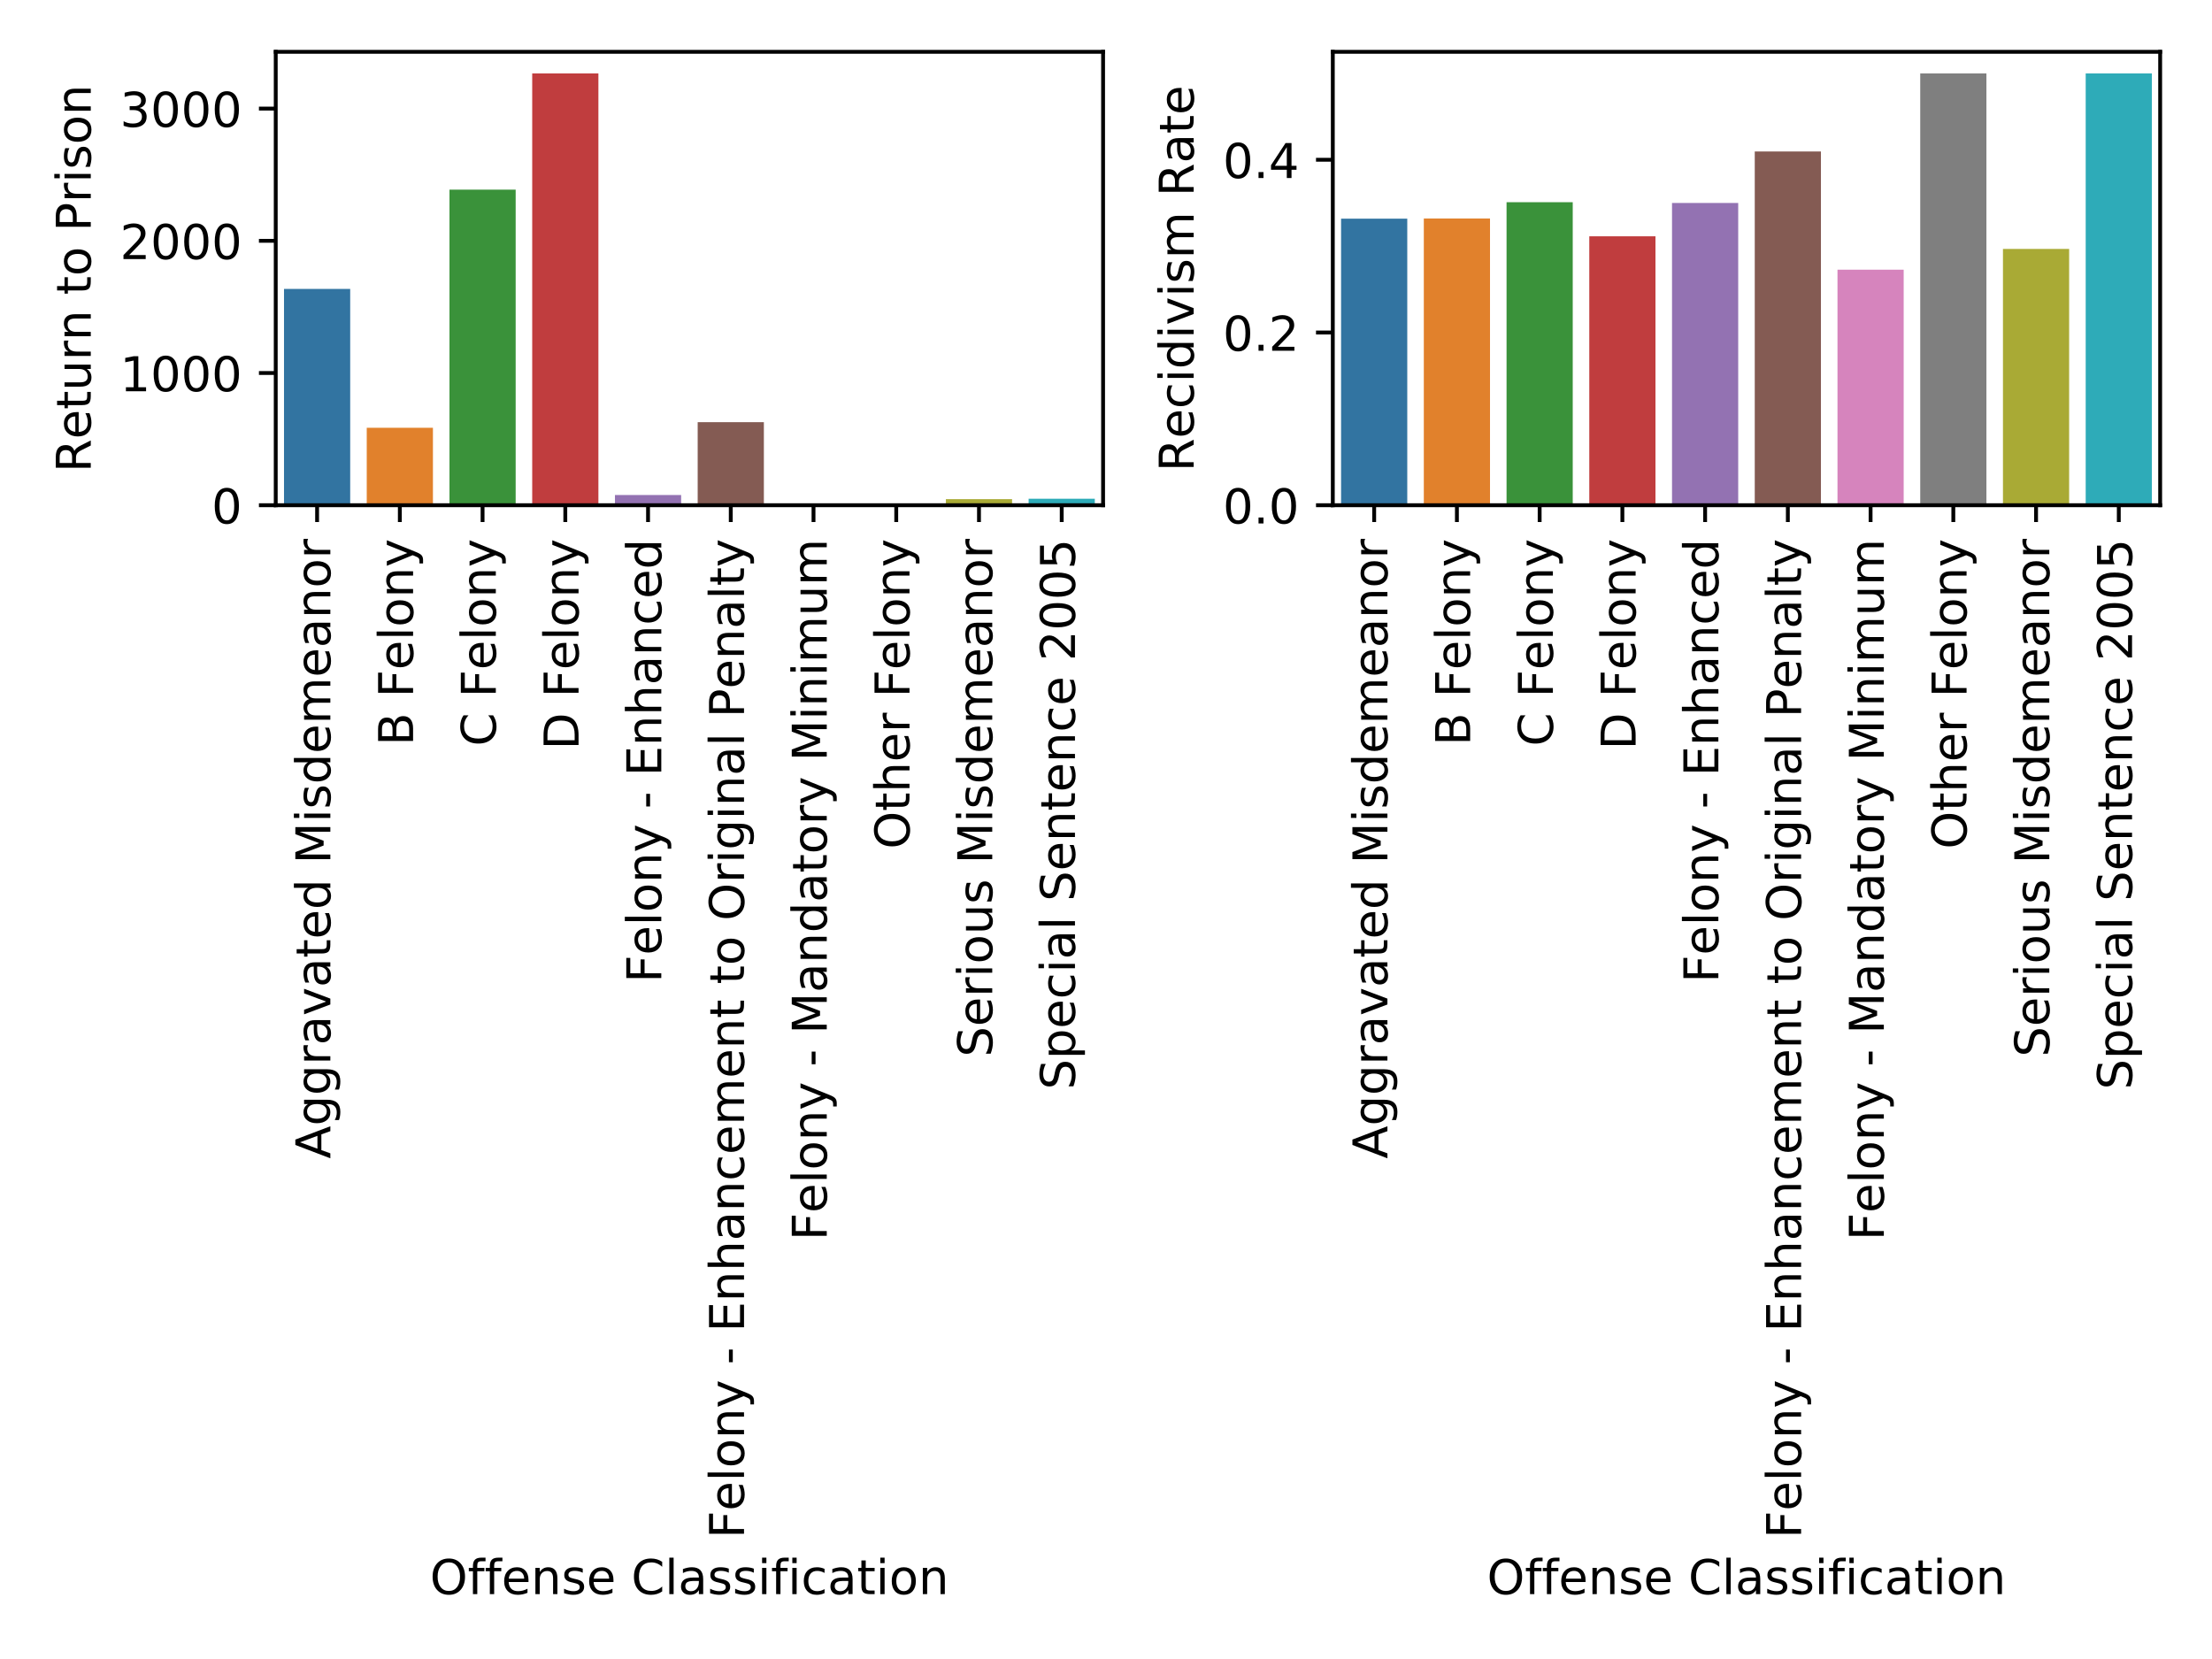 <?xml version="1.0" encoding="utf-8" standalone="no"?>
<!DOCTYPE svg PUBLIC "-//W3C//DTD SVG 1.1//EN"
  "http://www.w3.org/Graphics/SVG/1.1/DTD/svg11.dtd">
<!-- Created with matplotlib (https://matplotlib.org/) -->
<svg height="345.6pt" version="1.1" viewBox="0 0 460.8 345.6" width="460.8pt" xmlns="http://www.w3.org/2000/svg" xmlns:xlink="http://www.w3.org/1999/xlink">
 <defs>
  <style type="text/css">
*{stroke-linecap:butt;stroke-linejoin:round;}
  </style>
 </defs>
 <g id="figure_1">
  <g id="patch_1">
   <path d="M 0 345.6 
L 460.8 345.6 
L 460.8 0 
L 0 0 
z
" style="fill:#ffffff;"/>
  </g>
  <g id="axes_1">
   <g id="patch_2">
    <path d="M 57.44 105.246 
L 229.792 105.246 
L 229.792 10.8 
L 57.44 10.8 
z
" style="fill:#ffffff;"/>
   </g>
   <g id="patch_3">
    <path clip-path="url(#pdf32349d02)" d="M 59.164 105.246 
L 72.952 105.246 
L 72.952 60.189 
L 59.164 60.189 
z
" style="fill:#3274a1;"/>
   </g>
   <g id="patch_4">
    <path clip-path="url(#pdf32349d02)" d="M 76.399 105.246 
L 90.187 105.246 
L 90.187 89.107 
L 76.399 89.107 
z
" style="fill:#e1812c;"/>
   </g>
   <g id="patch_5">
    <path clip-path="url(#pdf32349d02)" d="M 93.634 105.246 
L 107.422 105.246 
L 107.422 39.506 
L 93.634 39.506 
z
" style="fill:#3a923a;"/>
   </g>
   <g id="patch_6">
    <path clip-path="url(#pdf32349d02)" d="M 110.869 105.246 
L 124.657 105.246 
L 124.657 15.297 
L 110.869 15.297 
z
" style="fill:#c03d3e;"/>
   </g>
   <g id="patch_7">
    <path clip-path="url(#pdf32349d02)" d="M 128.105 105.246 
L 141.893 105.246 
L 141.893 103.126 
L 128.105 103.126 
z
" style="fill:#9372b2;"/>
   </g>
   <g id="patch_8">
    <path clip-path="url(#pdf32349d02)" d="M 145.34 105.246 
L 159.128 105.246 
L 159.128 87.951 
L 145.34 87.951 
z
" style="fill:#845b53;"/>
   </g>
   <g id="patch_9">
    <path clip-path="url(#pdf32349d02)" d="M 162.575 105.246 
L 176.363 105.246 
L 176.363 105.164 
L 162.575 105.164 
z
" style="fill:#d684bd;"/>
   </g>
   <g id="patch_10">
    <path clip-path="url(#pdf32349d02)" d="M 179.81 105.246 
L 193.598 105.246 
L 193.598 105.164 
L 179.81 105.164 
z
" style="fill:#7f7f7f;"/>
   </g>
   <g id="patch_11">
    <path clip-path="url(#pdf32349d02)" d="M 197.046 105.246 
L 210.834 105.246 
L 210.834 103.979 
L 197.046 103.979 
z
" style="fill:#a9aa35;"/>
   </g>
   <g id="patch_12">
    <path clip-path="url(#pdf32349d02)" d="M 214.281 105.246 
L 228.069 105.246 
L 228.069 103.897 
L 214.281 103.897 
z
" style="fill:#2eabb8;"/>
   </g>
   <g id="matplotlib.axis_1">
    <g id="xtick_1">
     <g id="line2d_1">
      <defs>
       <path d="M 0 0 
L 0 3.5 
" id="m60fa0277e2" style="stroke:#000000;stroke-width:0.8;"/>
      </defs>
      <g>
       <use style="stroke:#000000;stroke-width:0.8;" x="66.058" xlink:href="#m60fa0277e2" y="105.246"/>
      </g>
     </g>
     <g id="text_1">
      <!-- Aggravated Misdemeanor -->
      <defs>
       <path d="M 34.188 63.188 
L 20.797 26.906 
L 47.609 26.906 
z
M 28.609 72.906 
L 39.797 72.906 
L 67.578 0 
L 57.328 0 
L 50.688 18.703 
L 17.828 18.703 
L 11.188 0 
L 0.781 0 
z
" id="DejaVuSans-65"/>
       <path d="M 45.406 27.984 
Q 45.406 37.75 41.375 43.109 
Q 37.359 48.484 30.078 48.484 
Q 22.859 48.484 18.828 43.109 
Q 14.797 37.75 14.797 27.984 
Q 14.797 18.266 18.828 12.891 
Q 22.859 7.516 30.078 7.516 
Q 37.359 7.516 41.375 12.891 
Q 45.406 18.266 45.406 27.984 
z
M 54.391 6.781 
Q 54.391 -7.172 48.188 -13.984 
Q 42 -20.797 29.203 -20.797 
Q 24.469 -20.797 20.266 -20.094 
Q 16.062 -19.391 12.109 -17.922 
L 12.109 -9.188 
Q 16.062 -11.328 19.922 -12.344 
Q 23.781 -13.375 27.781 -13.375 
Q 36.625 -13.375 41.016 -8.766 
Q 45.406 -4.156 45.406 5.172 
L 45.406 9.625 
Q 42.625 4.781 38.281 2.391 
Q 33.938 0 27.875 0 
Q 17.828 0 11.672 7.656 
Q 5.516 15.328 5.516 27.984 
Q 5.516 40.672 11.672 48.328 
Q 17.828 56 27.875 56 
Q 33.938 56 38.281 53.609 
Q 42.625 51.219 45.406 46.391 
L 45.406 54.688 
L 54.391 54.688 
z
" id="DejaVuSans-103"/>
       <path d="M 41.109 46.297 
Q 39.594 47.172 37.812 47.578 
Q 36.031 48 33.891 48 
Q 26.266 48 22.188 43.047 
Q 18.109 38.094 18.109 28.812 
L 18.109 0 
L 9.078 0 
L 9.078 54.688 
L 18.109 54.688 
L 18.109 46.188 
Q 20.953 51.172 25.484 53.578 
Q 30.031 56 36.531 56 
Q 37.453 56 38.578 55.875 
Q 39.703 55.766 41.062 55.516 
z
" id="DejaVuSans-114"/>
       <path d="M 34.281 27.484 
Q 23.391 27.484 19.188 25 
Q 14.984 22.516 14.984 16.5 
Q 14.984 11.719 18.141 8.906 
Q 21.297 6.109 26.703 6.109 
Q 34.188 6.109 38.703 11.406 
Q 43.219 16.703 43.219 25.484 
L 43.219 27.484 
z
M 52.203 31.203 
L 52.203 0 
L 43.219 0 
L 43.219 8.297 
Q 40.141 3.328 35.547 0.953 
Q 30.953 -1.422 24.312 -1.422 
Q 15.922 -1.422 10.953 3.297 
Q 6 8.016 6 15.922 
Q 6 25.141 12.172 29.828 
Q 18.359 34.516 30.609 34.516 
L 43.219 34.516 
L 43.219 35.406 
Q 43.219 41.609 39.141 45 
Q 35.062 48.391 27.688 48.391 
Q 23 48.391 18.547 47.266 
Q 14.109 46.141 10.016 43.891 
L 10.016 52.203 
Q 14.938 54.109 19.578 55.047 
Q 24.219 56 28.609 56 
Q 40.484 56 46.344 49.844 
Q 52.203 43.703 52.203 31.203 
z
" id="DejaVuSans-97"/>
       <path d="M 2.984 54.688 
L 12.5 54.688 
L 29.594 8.797 
L 46.688 54.688 
L 56.203 54.688 
L 35.688 0 
L 23.484 0 
z
" id="DejaVuSans-118"/>
       <path d="M 18.312 70.219 
L 18.312 54.688 
L 36.812 54.688 
L 36.812 47.703 
L 18.312 47.703 
L 18.312 18.016 
Q 18.312 11.328 20.141 9.422 
Q 21.969 7.516 27.594 7.516 
L 36.812 7.516 
L 36.812 0 
L 27.594 0 
Q 17.188 0 13.234 3.875 
Q 9.281 7.766 9.281 18.016 
L 9.281 47.703 
L 2.688 47.703 
L 2.688 54.688 
L 9.281 54.688 
L 9.281 70.219 
z
" id="DejaVuSans-116"/>
       <path d="M 56.203 29.594 
L 56.203 25.203 
L 14.891 25.203 
Q 15.484 15.922 20.484 11.062 
Q 25.484 6.203 34.422 6.203 
Q 39.594 6.203 44.453 7.469 
Q 49.312 8.734 54.109 11.281 
L 54.109 2.781 
Q 49.266 0.734 44.188 -0.344 
Q 39.109 -1.422 33.891 -1.422 
Q 20.797 -1.422 13.156 6.188 
Q 5.516 13.812 5.516 26.812 
Q 5.516 40.234 12.766 48.109 
Q 20.016 56 32.328 56 
Q 43.359 56 49.781 48.891 
Q 56.203 41.797 56.203 29.594 
z
M 47.219 32.234 
Q 47.125 39.594 43.094 43.984 
Q 39.062 48.391 32.422 48.391 
Q 24.906 48.391 20.391 44.141 
Q 15.875 39.891 15.188 32.172 
z
" id="DejaVuSans-101"/>
       <path d="M 45.406 46.391 
L 45.406 75.984 
L 54.391 75.984 
L 54.391 0 
L 45.406 0 
L 45.406 8.203 
Q 42.578 3.328 38.25 0.953 
Q 33.938 -1.422 27.875 -1.422 
Q 17.969 -1.422 11.734 6.484 
Q 5.516 14.406 5.516 27.297 
Q 5.516 40.188 11.734 48.094 
Q 17.969 56 27.875 56 
Q 33.938 56 38.25 53.625 
Q 42.578 51.266 45.406 46.391 
z
M 14.797 27.297 
Q 14.797 17.391 18.875 11.75 
Q 22.953 6.109 30.078 6.109 
Q 37.203 6.109 41.297 11.75 
Q 45.406 17.391 45.406 27.297 
Q 45.406 37.203 41.297 42.844 
Q 37.203 48.484 30.078 48.484 
Q 22.953 48.484 18.875 42.844 
Q 14.797 37.203 14.797 27.297 
z
" id="DejaVuSans-100"/>
       <path id="DejaVuSans-32"/>
       <path d="M 9.812 72.906 
L 24.516 72.906 
L 43.109 23.297 
L 61.812 72.906 
L 76.516 72.906 
L 76.516 0 
L 66.891 0 
L 66.891 64.016 
L 48.094 14.016 
L 38.188 14.016 
L 19.391 64.016 
L 19.391 0 
L 9.812 0 
z
" id="DejaVuSans-77"/>
       <path d="M 9.422 54.688 
L 18.406 54.688 
L 18.406 0 
L 9.422 0 
z
M 9.422 75.984 
L 18.406 75.984 
L 18.406 64.594 
L 9.422 64.594 
z
" id="DejaVuSans-105"/>
       <path d="M 44.281 53.078 
L 44.281 44.578 
Q 40.484 46.531 36.375 47.5 
Q 32.281 48.484 27.875 48.484 
Q 21.188 48.484 17.844 46.438 
Q 14.5 44.391 14.5 40.281 
Q 14.5 37.156 16.891 35.375 
Q 19.281 33.594 26.516 31.984 
L 29.594 31.297 
Q 39.156 29.25 43.188 25.516 
Q 47.219 21.781 47.219 15.094 
Q 47.219 7.469 41.188 3.016 
Q 35.156 -1.422 24.609 -1.422 
Q 20.219 -1.422 15.453 -0.562 
Q 10.688 0.297 5.422 2 
L 5.422 11.281 
Q 10.406 8.688 15.234 7.391 
Q 20.062 6.109 24.812 6.109 
Q 31.156 6.109 34.562 8.281 
Q 37.984 10.453 37.984 14.406 
Q 37.984 18.062 35.516 20.016 
Q 33.062 21.969 24.703 23.781 
L 21.578 24.516 
Q 13.234 26.266 9.516 29.906 
Q 5.812 33.547 5.812 39.891 
Q 5.812 47.609 11.281 51.797 
Q 16.75 56 26.812 56 
Q 31.781 56 36.172 55.266 
Q 40.578 54.547 44.281 53.078 
z
" id="DejaVuSans-115"/>
       <path d="M 52 44.188 
Q 55.375 50.25 60.062 53.125 
Q 64.75 56 71.094 56 
Q 79.641 56 84.281 50.016 
Q 88.922 44.047 88.922 33.016 
L 88.922 0 
L 79.891 0 
L 79.891 32.719 
Q 79.891 40.578 77.094 44.375 
Q 74.312 48.188 68.609 48.188 
Q 61.625 48.188 57.562 43.547 
Q 53.516 38.922 53.516 30.906 
L 53.516 0 
L 44.484 0 
L 44.484 32.719 
Q 44.484 40.625 41.703 44.406 
Q 38.922 48.188 33.109 48.188 
Q 26.219 48.188 22.156 43.531 
Q 18.109 38.875 18.109 30.906 
L 18.109 0 
L 9.078 0 
L 9.078 54.688 
L 18.109 54.688 
L 18.109 46.188 
Q 21.188 51.219 25.484 53.609 
Q 29.781 56 35.688 56 
Q 41.656 56 45.828 52.969 
Q 50 49.953 52 44.188 
z
" id="DejaVuSans-109"/>
       <path d="M 54.891 33.016 
L 54.891 0 
L 45.906 0 
L 45.906 32.719 
Q 45.906 40.484 42.875 44.328 
Q 39.844 48.188 33.797 48.188 
Q 26.516 48.188 22.312 43.547 
Q 18.109 38.922 18.109 30.906 
L 18.109 0 
L 9.078 0 
L 9.078 54.688 
L 18.109 54.688 
L 18.109 46.188 
Q 21.344 51.125 25.703 53.562 
Q 30.078 56 35.797 56 
Q 45.219 56 50.047 50.172 
Q 54.891 44.344 54.891 33.016 
z
" id="DejaVuSans-110"/>
       <path d="M 30.609 48.391 
Q 23.391 48.391 19.188 42.75 
Q 14.984 37.109 14.984 27.297 
Q 14.984 17.484 19.156 11.844 
Q 23.344 6.203 30.609 6.203 
Q 37.797 6.203 41.984 11.859 
Q 46.188 17.531 46.188 27.297 
Q 46.188 37.016 41.984 42.703 
Q 37.797 48.391 30.609 48.391 
z
M 30.609 56 
Q 42.328 56 49.016 48.375 
Q 55.719 40.766 55.719 27.297 
Q 55.719 13.875 49.016 6.219 
Q 42.328 -1.422 30.609 -1.422 
Q 18.844 -1.422 12.172 6.219 
Q 5.516 13.875 5.516 27.297 
Q 5.516 40.766 12.172 48.375 
Q 18.844 56 30.609 56 
z
" id="DejaVuSans-111"/>
      </defs>
      <g transform="translate(68.817 241.376)rotate(-90)scale(0.1 -0.1)">
       <use xlink:href="#DejaVuSans-65"/>
       <use x="68.408" xlink:href="#DejaVuSans-103"/>
       <use x="131.885" xlink:href="#DejaVuSans-103"/>
       <use x="195.361" xlink:href="#DejaVuSans-114"/>
       <use x="236.475" xlink:href="#DejaVuSans-97"/>
       <use x="297.754" xlink:href="#DejaVuSans-118"/>
       <use x="356.934" xlink:href="#DejaVuSans-97"/>
       <use x="418.213" xlink:href="#DejaVuSans-116"/>
       <use x="457.422" xlink:href="#DejaVuSans-101"/>
       <use x="518.945" xlink:href="#DejaVuSans-100"/>
       <use x="582.422" xlink:href="#DejaVuSans-32"/>
       <use x="614.209" xlink:href="#DejaVuSans-77"/>
       <use x="700.488" xlink:href="#DejaVuSans-105"/>
       <use x="728.271" xlink:href="#DejaVuSans-115"/>
       <use x="780.371" xlink:href="#DejaVuSans-100"/>
       <use x="843.848" xlink:href="#DejaVuSans-101"/>
       <use x="905.371" xlink:href="#DejaVuSans-109"/>
       <use x="1002.783" xlink:href="#DejaVuSans-101"/>
       <use x="1064.307" xlink:href="#DejaVuSans-97"/>
       <use x="1125.586" xlink:href="#DejaVuSans-110"/>
       <use x="1188.965" xlink:href="#DejaVuSans-111"/>
       <use x="1250.146" xlink:href="#DejaVuSans-114"/>
      </g>
     </g>
    </g>
    <g id="xtick_2">
     <g id="line2d_2">
      <g>
       <use style="stroke:#000000;stroke-width:0.8;" x="83.293" xlink:href="#m60fa0277e2" y="105.246"/>
      </g>
     </g>
     <g id="text_2">
      <!-- B Felony -->
      <defs>
       <path d="M 19.672 34.812 
L 19.672 8.109 
L 35.5 8.109 
Q 43.453 8.109 47.281 11.406 
Q 51.125 14.703 51.125 21.484 
Q 51.125 28.328 47.281 31.562 
Q 43.453 34.812 35.5 34.812 
z
M 19.672 64.797 
L 19.672 42.828 
L 34.281 42.828 
Q 41.5 42.828 45.031 45.531 
Q 48.578 48.25 48.578 53.812 
Q 48.578 59.328 45.031 62.062 
Q 41.5 64.797 34.281 64.797 
z
M 9.812 72.906 
L 35.016 72.906 
Q 46.297 72.906 52.391 68.219 
Q 58.5 63.531 58.5 54.891 
Q 58.5 48.188 55.375 44.234 
Q 52.25 40.281 46.188 39.312 
Q 53.469 37.75 57.5 32.781 
Q 61.531 27.828 61.531 20.406 
Q 61.531 10.641 54.891 5.312 
Q 48.25 0 35.984 0 
L 9.812 0 
z
" id="DejaVuSans-66"/>
       <path d="M 9.812 72.906 
L 51.703 72.906 
L 51.703 64.594 
L 19.672 64.594 
L 19.672 43.109 
L 48.578 43.109 
L 48.578 34.812 
L 19.672 34.812 
L 19.672 0 
L 9.812 0 
z
" id="DejaVuSans-70"/>
       <path d="M 9.422 75.984 
L 18.406 75.984 
L 18.406 0 
L 9.422 0 
z
" id="DejaVuSans-108"/>
       <path d="M 32.172 -5.078 
Q 28.375 -14.844 24.75 -17.812 
Q 21.141 -20.797 15.094 -20.797 
L 7.906 -20.797 
L 7.906 -13.281 
L 13.188 -13.281 
Q 16.891 -13.281 18.938 -11.516 
Q 21 -9.766 23.484 -3.219 
L 25.094 0.875 
L 2.984 54.688 
L 12.5 54.688 
L 29.594 11.922 
L 46.688 54.688 
L 56.203 54.688 
z
" id="DejaVuSans-121"/>
      </defs>
      <g transform="translate(86.052 155.335)rotate(-90)scale(0.1 -0.1)">
       <use xlink:href="#DejaVuSans-66"/>
       <use x="68.604" xlink:href="#DejaVuSans-32"/>
       <use x="100.391" xlink:href="#DejaVuSans-70"/>
       <use x="157.832" xlink:href="#DejaVuSans-101"/>
       <use x="219.355" xlink:href="#DejaVuSans-108"/>
       <use x="247.139" xlink:href="#DejaVuSans-111"/>
       <use x="308.32" xlink:href="#DejaVuSans-110"/>
       <use x="371.699" xlink:href="#DejaVuSans-121"/>
      </g>
     </g>
    </g>
    <g id="xtick_3">
     <g id="line2d_3">
      <g>
       <use style="stroke:#000000;stroke-width:0.8;" x="100.528" xlink:href="#m60fa0277e2" y="105.246"/>
      </g>
     </g>
     <g id="text_3">
      <!-- C Felony -->
      <defs>
       <path d="M 64.406 67.281 
L 64.406 56.891 
Q 59.422 61.531 53.781 63.812 
Q 48.141 66.109 41.797 66.109 
Q 29.297 66.109 22.656 58.469 
Q 16.016 50.828 16.016 36.375 
Q 16.016 21.969 22.656 14.328 
Q 29.297 6.688 41.797 6.688 
Q 48.141 6.688 53.781 8.984 
Q 59.422 11.281 64.406 15.922 
L 64.406 5.609 
Q 59.234 2.094 53.438 0.328 
Q 47.656 -1.422 41.219 -1.422 
Q 24.656 -1.422 15.125 8.703 
Q 5.609 18.844 5.609 36.375 
Q 5.609 53.953 15.125 64.078 
Q 24.656 74.219 41.219 74.219 
Q 47.75 74.219 53.531 72.484 
Q 59.328 70.75 64.406 67.281 
z
" id="DejaVuSans-67"/>
      </defs>
      <g transform="translate(103.287 155.457)rotate(-90)scale(0.1 -0.1)">
       <use xlink:href="#DejaVuSans-67"/>
       <use x="69.824" xlink:href="#DejaVuSans-32"/>
       <use x="101.611" xlink:href="#DejaVuSans-70"/>
       <use x="159.053" xlink:href="#DejaVuSans-101"/>
       <use x="220.576" xlink:href="#DejaVuSans-108"/>
       <use x="248.359" xlink:href="#DejaVuSans-111"/>
       <use x="309.541" xlink:href="#DejaVuSans-110"/>
       <use x="372.92" xlink:href="#DejaVuSans-121"/>
      </g>
     </g>
    </g>
    <g id="xtick_4">
     <g id="line2d_4">
      <g>
       <use style="stroke:#000000;stroke-width:0.8;" x="117.763" xlink:href="#m60fa0277e2" y="105.246"/>
      </g>
     </g>
     <g id="text_4">
      <!-- D Felony -->
      <defs>
       <path d="M 19.672 64.797 
L 19.672 8.109 
L 31.594 8.109 
Q 46.688 8.109 53.688 14.938 
Q 60.688 21.781 60.688 36.531 
Q 60.688 51.172 53.688 57.984 
Q 46.688 64.797 31.594 64.797 
z
M 9.812 72.906 
L 30.078 72.906 
Q 51.266 72.906 61.172 64.094 
Q 71.094 55.281 71.094 36.531 
Q 71.094 17.672 61.125 8.828 
Q 51.172 0 30.078 0 
L 9.812 0 
z
" id="DejaVuSans-68"/>
      </defs>
      <g transform="translate(120.523 156.174)rotate(-90)scale(0.1 -0.1)">
       <use xlink:href="#DejaVuSans-68"/>
       <use x="77.002" xlink:href="#DejaVuSans-32"/>
       <use x="108.789" xlink:href="#DejaVuSans-70"/>
       <use x="166.23" xlink:href="#DejaVuSans-101"/>
       <use x="227.754" xlink:href="#DejaVuSans-108"/>
       <use x="255.537" xlink:href="#DejaVuSans-111"/>
       <use x="316.719" xlink:href="#DejaVuSans-110"/>
       <use x="380.098" xlink:href="#DejaVuSans-121"/>
      </g>
     </g>
    </g>
    <g id="xtick_5">
     <g id="line2d_5">
      <g>
       <use style="stroke:#000000;stroke-width:0.8;" x="134.999" xlink:href="#m60fa0277e2" y="105.246"/>
      </g>
     </g>
     <g id="text_5">
      <!-- Felony - Enhanced -->
      <defs>
       <path d="M 4.891 31.391 
L 31.203 31.391 
L 31.203 23.391 
L 4.891 23.391 
z
" id="DejaVuSans-45"/>
       <path d="M 9.812 72.906 
L 55.906 72.906 
L 55.906 64.594 
L 19.672 64.594 
L 19.672 43.016 
L 54.391 43.016 
L 54.391 34.719 
L 19.672 34.719 
L 19.672 8.297 
L 56.781 8.297 
L 56.781 0 
L 9.812 0 
z
" id="DejaVuSans-69"/>
       <path d="M 54.891 33.016 
L 54.891 0 
L 45.906 0 
L 45.906 32.719 
Q 45.906 40.484 42.875 44.328 
Q 39.844 48.188 33.797 48.188 
Q 26.516 48.188 22.312 43.547 
Q 18.109 38.922 18.109 30.906 
L 18.109 0 
L 9.078 0 
L 9.078 75.984 
L 18.109 75.984 
L 18.109 46.188 
Q 21.344 51.125 25.703 53.562 
Q 30.078 56 35.797 56 
Q 45.219 56 50.047 50.172 
Q 54.891 44.344 54.891 33.016 
z
" id="DejaVuSans-104"/>
       <path d="M 48.781 52.594 
L 48.781 44.188 
Q 44.969 46.297 41.141 47.344 
Q 37.312 48.391 33.406 48.391 
Q 24.656 48.391 19.812 42.844 
Q 14.984 37.312 14.984 27.297 
Q 14.984 17.281 19.812 11.734 
Q 24.656 6.203 33.406 6.203 
Q 37.312 6.203 41.141 7.25 
Q 44.969 8.297 48.781 10.406 
L 48.781 2.094 
Q 45.016 0.344 40.984 -0.531 
Q 36.969 -1.422 32.422 -1.422 
Q 20.062 -1.422 12.781 6.344 
Q 5.516 14.109 5.516 27.297 
Q 5.516 40.672 12.859 48.328 
Q 20.219 56 33.016 56 
Q 37.156 56 41.109 55.141 
Q 45.062 54.297 48.781 52.594 
z
" id="DejaVuSans-99"/>
      </defs>
      <g transform="translate(137.758 204.72)rotate(-90)scale(0.1 -0.1)">
       <use xlink:href="#DejaVuSans-70"/>
       <use x="57.441" xlink:href="#DejaVuSans-101"/>
       <use x="118.965" xlink:href="#DejaVuSans-108"/>
       <use x="146.748" xlink:href="#DejaVuSans-111"/>
       <use x="207.93" xlink:href="#DejaVuSans-110"/>
       <use x="271.309" xlink:href="#DejaVuSans-121"/>
       <use x="330.488" xlink:href="#DejaVuSans-32"/>
       <use x="362.275" xlink:href="#DejaVuSans-45"/>
       <use x="398.359" xlink:href="#DejaVuSans-32"/>
       <use x="430.146" xlink:href="#DejaVuSans-69"/>
       <use x="493.33" xlink:href="#DejaVuSans-110"/>
       <use x="556.709" xlink:href="#DejaVuSans-104"/>
       <use x="620.088" xlink:href="#DejaVuSans-97"/>
       <use x="681.367" xlink:href="#DejaVuSans-110"/>
       <use x="744.746" xlink:href="#DejaVuSans-99"/>
       <use x="799.727" xlink:href="#DejaVuSans-101"/>
       <use x="861.25" xlink:href="#DejaVuSans-100"/>
      </g>
     </g>
    </g>
    <g id="xtick_6">
     <g id="line2d_6">
      <g>
       <use style="stroke:#000000;stroke-width:0.8;" x="152.234" xlink:href="#m60fa0277e2" y="105.246"/>
      </g>
     </g>
     <g id="text_6">
      <!-- Felony - Enhancement to Original Penalty -->
      <defs>
       <path d="M 39.406 66.219 
Q 28.656 66.219 22.328 58.203 
Q 16.016 50.203 16.016 36.375 
Q 16.016 22.609 22.328 14.594 
Q 28.656 6.594 39.406 6.594 
Q 50.141 6.594 56.422 14.594 
Q 62.703 22.609 62.703 36.375 
Q 62.703 50.203 56.422 58.203 
Q 50.141 66.219 39.406 66.219 
z
M 39.406 74.219 
Q 54.734 74.219 63.906 63.938 
Q 73.094 53.656 73.094 36.375 
Q 73.094 19.141 63.906 8.859 
Q 54.734 -1.422 39.406 -1.422 
Q 24.031 -1.422 14.812 8.828 
Q 5.609 19.094 5.609 36.375 
Q 5.609 53.656 14.812 63.938 
Q 24.031 74.219 39.406 74.219 
z
" id="DejaVuSans-79"/>
       <path d="M 19.672 64.797 
L 19.672 37.406 
L 32.078 37.406 
Q 38.969 37.406 42.719 40.969 
Q 46.484 44.531 46.484 51.125 
Q 46.484 57.672 42.719 61.234 
Q 38.969 64.797 32.078 64.797 
z
M 9.812 72.906 
L 32.078 72.906 
Q 44.344 72.906 50.609 67.359 
Q 56.891 61.812 56.891 51.125 
Q 56.891 40.328 50.609 34.812 
Q 44.344 29.297 32.078 29.297 
L 19.672 29.297 
L 19.672 0 
L 9.812 0 
z
" id="DejaVuSans-80"/>
      </defs>
      <g transform="translate(154.993 320.488)rotate(-90)scale(0.1 -0.1)">
       <use xlink:href="#DejaVuSans-70"/>
       <use x="57.441" xlink:href="#DejaVuSans-101"/>
       <use x="118.965" xlink:href="#DejaVuSans-108"/>
       <use x="146.748" xlink:href="#DejaVuSans-111"/>
       <use x="207.93" xlink:href="#DejaVuSans-110"/>
       <use x="271.309" xlink:href="#DejaVuSans-121"/>
       <use x="330.488" xlink:href="#DejaVuSans-32"/>
       <use x="362.275" xlink:href="#DejaVuSans-45"/>
       <use x="398.359" xlink:href="#DejaVuSans-32"/>
       <use x="430.146" xlink:href="#DejaVuSans-69"/>
       <use x="493.33" xlink:href="#DejaVuSans-110"/>
       <use x="556.709" xlink:href="#DejaVuSans-104"/>
       <use x="620.088" xlink:href="#DejaVuSans-97"/>
       <use x="681.367" xlink:href="#DejaVuSans-110"/>
       <use x="744.746" xlink:href="#DejaVuSans-99"/>
       <use x="799.727" xlink:href="#DejaVuSans-101"/>
       <use x="861.25" xlink:href="#DejaVuSans-109"/>
       <use x="958.662" xlink:href="#DejaVuSans-101"/>
       <use x="1020.186" xlink:href="#DejaVuSans-110"/>
       <use x="1083.564" xlink:href="#DejaVuSans-116"/>
       <use x="1122.773" xlink:href="#DejaVuSans-32"/>
       <use x="1154.561" xlink:href="#DejaVuSans-116"/>
       <use x="1193.77" xlink:href="#DejaVuSans-111"/>
       <use x="1254.951" xlink:href="#DejaVuSans-32"/>
       <use x="1286.738" xlink:href="#DejaVuSans-79"/>
       <use x="1365.449" xlink:href="#DejaVuSans-114"/>
       <use x="1406.562" xlink:href="#DejaVuSans-105"/>
       <use x="1434.346" xlink:href="#DejaVuSans-103"/>
       <use x="1497.822" xlink:href="#DejaVuSans-105"/>
       <use x="1525.605" xlink:href="#DejaVuSans-110"/>
       <use x="1588.984" xlink:href="#DejaVuSans-97"/>
       <use x="1650.264" xlink:href="#DejaVuSans-108"/>
       <use x="1678.047" xlink:href="#DejaVuSans-32"/>
       <use x="1709.834" xlink:href="#DejaVuSans-80"/>
       <use x="1770.09" xlink:href="#DejaVuSans-101"/>
       <use x="1831.613" xlink:href="#DejaVuSans-110"/>
       <use x="1894.992" xlink:href="#DejaVuSans-97"/>
       <use x="1956.271" xlink:href="#DejaVuSans-108"/>
       <use x="1984.055" xlink:href="#DejaVuSans-116"/>
       <use x="2023.264" xlink:href="#DejaVuSans-121"/>
      </g>
     </g>
    </g>
    <g id="xtick_7">
     <g id="line2d_7">
      <g>
       <use style="stroke:#000000;stroke-width:0.8;" x="169.469" xlink:href="#m60fa0277e2" y="105.246"/>
      </g>
     </g>
     <g id="text_7">
      <!-- Felony - Mandatory Minimum -->
      <defs>
       <path d="M 8.5 21.578 
L 8.5 54.688 
L 17.484 54.688 
L 17.484 21.922 
Q 17.484 14.156 20.5 10.266 
Q 23.531 6.391 29.594 6.391 
Q 36.859 6.391 41.078 11.031 
Q 45.312 15.672 45.312 23.688 
L 45.312 54.688 
L 54.297 54.688 
L 54.297 0 
L 45.312 0 
L 45.312 8.406 
Q 42.047 3.422 37.719 1 
Q 33.406 -1.422 27.688 -1.422 
Q 18.266 -1.422 13.375 4.438 
Q 8.5 10.297 8.5 21.578 
z
M 31.109 56 
z
" id="DejaVuSans-117"/>
      </defs>
      <g transform="translate(172.228 258.418)rotate(-90)scale(0.1 -0.1)">
       <use xlink:href="#DejaVuSans-70"/>
       <use x="57.441" xlink:href="#DejaVuSans-101"/>
       <use x="118.965" xlink:href="#DejaVuSans-108"/>
       <use x="146.748" xlink:href="#DejaVuSans-111"/>
       <use x="207.93" xlink:href="#DejaVuSans-110"/>
       <use x="271.309" xlink:href="#DejaVuSans-121"/>
       <use x="330.488" xlink:href="#DejaVuSans-32"/>
       <use x="362.275" xlink:href="#DejaVuSans-45"/>
       <use x="398.359" xlink:href="#DejaVuSans-32"/>
       <use x="430.146" xlink:href="#DejaVuSans-77"/>
       <use x="516.426" xlink:href="#DejaVuSans-97"/>
       <use x="577.705" xlink:href="#DejaVuSans-110"/>
       <use x="641.084" xlink:href="#DejaVuSans-100"/>
       <use x="704.561" xlink:href="#DejaVuSans-97"/>
       <use x="765.84" xlink:href="#DejaVuSans-116"/>
       <use x="805.049" xlink:href="#DejaVuSans-111"/>
       <use x="866.23" xlink:href="#DejaVuSans-114"/>
       <use x="907.344" xlink:href="#DejaVuSans-121"/>
       <use x="966.523" xlink:href="#DejaVuSans-32"/>
       <use x="998.311" xlink:href="#DejaVuSans-77"/>
       <use x="1084.59" xlink:href="#DejaVuSans-105"/>
       <use x="1112.373" xlink:href="#DejaVuSans-110"/>
       <use x="1175.752" xlink:href="#DejaVuSans-105"/>
       <use x="1203.535" xlink:href="#DejaVuSans-109"/>
       <use x="1300.947" xlink:href="#DejaVuSans-117"/>
       <use x="1364.326" xlink:href="#DejaVuSans-109"/>
      </g>
     </g>
    </g>
    <g id="xtick_8">
     <g id="line2d_8">
      <g>
       <use style="stroke:#000000;stroke-width:0.8;" x="186.704" xlink:href="#m60fa0277e2" y="105.246"/>
      </g>
     </g>
     <g id="text_8">
      <!-- Other Felony -->
      <g transform="translate(189.464 176.868)rotate(-90)scale(0.1 -0.1)">
       <use xlink:href="#DejaVuSans-79"/>
       <use x="78.711" xlink:href="#DejaVuSans-116"/>
       <use x="117.92" xlink:href="#DejaVuSans-104"/>
       <use x="181.299" xlink:href="#DejaVuSans-101"/>
       <use x="242.822" xlink:href="#DejaVuSans-114"/>
       <use x="283.936" xlink:href="#DejaVuSans-32"/>
       <use x="315.723" xlink:href="#DejaVuSans-70"/>
       <use x="373.164" xlink:href="#DejaVuSans-101"/>
       <use x="434.688" xlink:href="#DejaVuSans-108"/>
       <use x="462.471" xlink:href="#DejaVuSans-111"/>
       <use x="523.652" xlink:href="#DejaVuSans-110"/>
       <use x="587.031" xlink:href="#DejaVuSans-121"/>
      </g>
     </g>
    </g>
    <g id="xtick_9">
     <g id="line2d_9">
      <g>
       <use style="stroke:#000000;stroke-width:0.8;" x="203.94" xlink:href="#m60fa0277e2" y="105.246"/>
      </g>
     </g>
     <g id="text_9">
      <!-- Serious Misdemeanor -->
      <defs>
       <path d="M 53.516 70.516 
L 53.516 60.891 
Q 47.906 63.578 42.922 64.891 
Q 37.938 66.219 33.297 66.219 
Q 25.25 66.219 20.875 63.094 
Q 16.5 59.969 16.5 54.203 
Q 16.5 49.359 19.406 46.891 
Q 22.312 44.438 30.422 42.922 
L 36.375 41.703 
Q 47.406 39.594 52.656 34.297 
Q 57.906 29 57.906 20.125 
Q 57.906 9.516 50.797 4.047 
Q 43.703 -1.422 29.984 -1.422 
Q 24.812 -1.422 18.969 -0.25 
Q 13.141 0.922 6.891 3.219 
L 6.891 13.375 
Q 12.891 10.016 18.656 8.297 
Q 24.422 6.594 29.984 6.594 
Q 38.422 6.594 43.016 9.906 
Q 47.609 13.234 47.609 19.391 
Q 47.609 24.75 44.312 27.781 
Q 41.016 30.812 33.5 32.328 
L 27.484 33.5 
Q 16.453 35.688 11.516 40.375 
Q 6.594 45.062 6.594 53.422 
Q 6.594 63.094 13.406 68.656 
Q 20.219 74.219 32.172 74.219 
Q 37.312 74.219 42.625 73.281 
Q 47.953 72.359 53.516 70.516 
z
" id="DejaVuSans-83"/>
      </defs>
      <g transform="translate(206.699 220.187)rotate(-90)scale(0.1 -0.1)">
       <use xlink:href="#DejaVuSans-83"/>
       <use x="63.477" xlink:href="#DejaVuSans-101"/>
       <use x="125" xlink:href="#DejaVuSans-114"/>
       <use x="166.113" xlink:href="#DejaVuSans-105"/>
       <use x="193.896" xlink:href="#DejaVuSans-111"/>
       <use x="255.078" xlink:href="#DejaVuSans-117"/>
       <use x="318.457" xlink:href="#DejaVuSans-115"/>
       <use x="370.557" xlink:href="#DejaVuSans-32"/>
       <use x="402.344" xlink:href="#DejaVuSans-77"/>
       <use x="488.623" xlink:href="#DejaVuSans-105"/>
       <use x="516.406" xlink:href="#DejaVuSans-115"/>
       <use x="568.506" xlink:href="#DejaVuSans-100"/>
       <use x="631.982" xlink:href="#DejaVuSans-101"/>
       <use x="693.506" xlink:href="#DejaVuSans-109"/>
       <use x="790.918" xlink:href="#DejaVuSans-101"/>
       <use x="852.441" xlink:href="#DejaVuSans-97"/>
       <use x="913.721" xlink:href="#DejaVuSans-110"/>
       <use x="977.1" xlink:href="#DejaVuSans-111"/>
       <use x="1038.281" xlink:href="#DejaVuSans-114"/>
      </g>
     </g>
    </g>
    <g id="xtick_10">
     <g id="line2d_10">
      <g>
       <use style="stroke:#000000;stroke-width:0.8;" x="221.175" xlink:href="#m60fa0277e2" y="105.246"/>
      </g>
     </g>
     <g id="text_10">
      <!-- Special Sentence 2005 -->
      <defs>
       <path d="M 18.109 8.203 
L 18.109 -20.797 
L 9.078 -20.797 
L 9.078 54.688 
L 18.109 54.688 
L 18.109 46.391 
Q 20.953 51.266 25.266 53.625 
Q 29.594 56 35.594 56 
Q 45.562 56 51.781 48.094 
Q 58.016 40.188 58.016 27.297 
Q 58.016 14.406 51.781 6.484 
Q 45.562 -1.422 35.594 -1.422 
Q 29.594 -1.422 25.266 0.953 
Q 20.953 3.328 18.109 8.203 
z
M 48.688 27.297 
Q 48.688 37.203 44.609 42.844 
Q 40.531 48.484 33.406 48.484 
Q 26.266 48.484 22.188 42.844 
Q 18.109 37.203 18.109 27.297 
Q 18.109 17.391 22.188 11.75 
Q 26.266 6.109 33.406 6.109 
Q 40.531 6.109 44.609 11.75 
Q 48.688 17.391 48.688 27.297 
z
" id="DejaVuSans-112"/>
       <path d="M 19.188 8.297 
L 53.609 8.297 
L 53.609 0 
L 7.328 0 
L 7.328 8.297 
Q 12.938 14.109 22.625 23.891 
Q 32.328 33.688 34.812 36.531 
Q 39.547 41.844 41.422 45.531 
Q 43.312 49.219 43.312 52.781 
Q 43.312 58.594 39.234 62.25 
Q 35.156 65.922 28.609 65.922 
Q 23.969 65.922 18.812 64.312 
Q 13.672 62.703 7.812 59.422 
L 7.812 69.391 
Q 13.766 71.781 18.938 73 
Q 24.125 74.219 28.422 74.219 
Q 39.75 74.219 46.484 68.547 
Q 53.219 62.891 53.219 53.422 
Q 53.219 48.922 51.531 44.891 
Q 49.859 40.875 45.406 35.406 
Q 44.188 33.984 37.641 27.219 
Q 31.109 20.453 19.188 8.297 
z
" id="DejaVuSans-50"/>
       <path d="M 31.781 66.406 
Q 24.172 66.406 20.328 58.906 
Q 16.5 51.422 16.5 36.375 
Q 16.5 21.391 20.328 13.891 
Q 24.172 6.391 31.781 6.391 
Q 39.453 6.391 43.281 13.891 
Q 47.125 21.391 47.125 36.375 
Q 47.125 51.422 43.281 58.906 
Q 39.453 66.406 31.781 66.406 
z
M 31.781 74.219 
Q 44.047 74.219 50.516 64.516 
Q 56.984 54.828 56.984 36.375 
Q 56.984 17.969 50.516 8.266 
Q 44.047 -1.422 31.781 -1.422 
Q 19.531 -1.422 13.062 8.266 
Q 6.594 17.969 6.594 36.375 
Q 6.594 54.828 13.062 64.516 
Q 19.531 74.219 31.781 74.219 
z
" id="DejaVuSans-48"/>
       <path d="M 10.797 72.906 
L 49.516 72.906 
L 49.516 64.594 
L 19.828 64.594 
L 19.828 46.734 
Q 21.969 47.469 24.109 47.828 
Q 26.266 48.188 28.422 48.188 
Q 40.625 48.188 47.75 41.5 
Q 54.891 34.812 54.891 23.391 
Q 54.891 11.625 47.562 5.094 
Q 40.234 -1.422 26.906 -1.422 
Q 22.312 -1.422 17.547 -0.641 
Q 12.797 0.141 7.719 1.703 
L 7.719 11.625 
Q 12.109 9.234 16.797 8.062 
Q 21.484 6.891 26.703 6.891 
Q 35.156 6.891 40.078 11.328 
Q 45.016 15.766 45.016 23.391 
Q 45.016 31 40.078 35.438 
Q 35.156 39.891 26.703 39.891 
Q 22.75 39.891 18.812 39.016 
Q 14.891 38.141 10.797 36.281 
z
" id="DejaVuSans-53"/>
      </defs>
      <g transform="translate(223.934 226.987)rotate(-90)scale(0.1 -0.1)">
       <use xlink:href="#DejaVuSans-83"/>
       <use x="63.477" xlink:href="#DejaVuSans-112"/>
       <use x="126.953" xlink:href="#DejaVuSans-101"/>
       <use x="188.477" xlink:href="#DejaVuSans-99"/>
       <use x="243.457" xlink:href="#DejaVuSans-105"/>
       <use x="271.24" xlink:href="#DejaVuSans-97"/>
       <use x="332.52" xlink:href="#DejaVuSans-108"/>
       <use x="360.303" xlink:href="#DejaVuSans-32"/>
       <use x="392.09" xlink:href="#DejaVuSans-83"/>
       <use x="455.566" xlink:href="#DejaVuSans-101"/>
       <use x="517.09" xlink:href="#DejaVuSans-110"/>
       <use x="580.469" xlink:href="#DejaVuSans-116"/>
       <use x="619.678" xlink:href="#DejaVuSans-101"/>
       <use x="681.201" xlink:href="#DejaVuSans-110"/>
       <use x="744.58" xlink:href="#DejaVuSans-99"/>
       <use x="799.561" xlink:href="#DejaVuSans-101"/>
       <use x="861.084" xlink:href="#DejaVuSans-32"/>
       <use x="892.871" xlink:href="#DejaVuSans-50"/>
       <use x="956.494" xlink:href="#DejaVuSans-48"/>
       <use x="1020.117" xlink:href="#DejaVuSans-48"/>
       <use x="1083.74" xlink:href="#DejaVuSans-53"/>
      </g>
     </g>
    </g>
    <g id="text_11">
     <!-- Offense Classification -->
     <defs>
      <path d="M 37.109 75.984 
L 37.109 68.5 
L 28.516 68.5 
Q 23.688 68.5 21.797 66.547 
Q 19.922 64.594 19.922 59.516 
L 19.922 54.688 
L 34.719 54.688 
L 34.719 47.703 
L 19.922 47.703 
L 19.922 0 
L 10.891 0 
L 10.891 47.703 
L 2.297 47.703 
L 2.297 54.688 
L 10.891 54.688 
L 10.891 58.5 
Q 10.891 67.625 15.141 71.797 
Q 19.391 75.984 28.609 75.984 
z
" id="DejaVuSans-102"/>
     </defs>
     <g transform="translate(89.562 332.087)scale(0.1 -0.1)">
      <use xlink:href="#DejaVuSans-79"/>
      <use x="78.711" xlink:href="#DejaVuSans-102"/>
      <use x="113.916" xlink:href="#DejaVuSans-102"/>
      <use x="149.121" xlink:href="#DejaVuSans-101"/>
      <use x="210.645" xlink:href="#DejaVuSans-110"/>
      <use x="274.023" xlink:href="#DejaVuSans-115"/>
      <use x="326.123" xlink:href="#DejaVuSans-101"/>
      <use x="387.646" xlink:href="#DejaVuSans-32"/>
      <use x="419.434" xlink:href="#DejaVuSans-67"/>
      <use x="489.258" xlink:href="#DejaVuSans-108"/>
      <use x="517.041" xlink:href="#DejaVuSans-97"/>
      <use x="578.32" xlink:href="#DejaVuSans-115"/>
      <use x="630.42" xlink:href="#DejaVuSans-115"/>
      <use x="682.52" xlink:href="#DejaVuSans-105"/>
      <use x="710.303" xlink:href="#DejaVuSans-102"/>
      <use x="745.508" xlink:href="#DejaVuSans-105"/>
      <use x="773.291" xlink:href="#DejaVuSans-99"/>
      <use x="828.271" xlink:href="#DejaVuSans-97"/>
      <use x="889.551" xlink:href="#DejaVuSans-116"/>
      <use x="928.76" xlink:href="#DejaVuSans-105"/>
      <use x="956.543" xlink:href="#DejaVuSans-111"/>
      <use x="1017.725" xlink:href="#DejaVuSans-110"/>
     </g>
    </g>
   </g>
   <g id="matplotlib.axis_2">
    <g id="ytick_1">
     <g id="line2d_11">
      <defs>
       <path d="M 0 0 
L -3.5 0 
" id="m19adeff419" style="stroke:#000000;stroke-width:0.8;"/>
      </defs>
      <g>
       <use style="stroke:#000000;stroke-width:0.8;" x="57.44" xlink:href="#m19adeff419" y="105.246"/>
      </g>
     </g>
     <g id="text_12">
      <!-- 0 -->
      <g transform="translate(44.078 109.045)scale(0.1 -0.1)">
       <use xlink:href="#DejaVuSans-48"/>
      </g>
     </g>
    </g>
    <g id="ytick_2">
     <g id="line2d_12">
      <g>
       <use style="stroke:#000000;stroke-width:0.8;" x="57.44" xlink:href="#m19adeff419" y="77.705"/>
      </g>
     </g>
     <g id="text_13">
      <!-- 1000 -->
      <defs>
       <path d="M 12.406 8.297 
L 28.516 8.297 
L 28.516 63.922 
L 10.984 60.406 
L 10.984 69.391 
L 28.422 72.906 
L 38.281 72.906 
L 38.281 8.297 
L 54.391 8.297 
L 54.391 0 
L 12.406 0 
z
" id="DejaVuSans-49"/>
      </defs>
      <g transform="translate(24.99 81.504)scale(0.1 -0.1)">
       <use xlink:href="#DejaVuSans-49"/>
       <use x="63.623" xlink:href="#DejaVuSans-48"/>
       <use x="127.246" xlink:href="#DejaVuSans-48"/>
       <use x="190.869" xlink:href="#DejaVuSans-48"/>
      </g>
     </g>
    </g>
    <g id="ytick_3">
     <g id="line2d_13">
      <g>
       <use style="stroke:#000000;stroke-width:0.8;" x="57.44" xlink:href="#m19adeff419" y="50.164"/>
      </g>
     </g>
     <g id="text_14">
      <!-- 2000 -->
      <g transform="translate(24.99 53.964)scale(0.1 -0.1)">
       <use xlink:href="#DejaVuSans-50"/>
       <use x="63.623" xlink:href="#DejaVuSans-48"/>
       <use x="127.246" xlink:href="#DejaVuSans-48"/>
       <use x="190.869" xlink:href="#DejaVuSans-48"/>
      </g>
     </g>
    </g>
    <g id="ytick_4">
     <g id="line2d_14">
      <g>
       <use style="stroke:#000000;stroke-width:0.8;" x="57.44" xlink:href="#m19adeff419" y="22.623"/>
      </g>
     </g>
     <g id="text_15">
      <!-- 3000 -->
      <defs>
       <path d="M 40.578 39.312 
Q 47.656 37.797 51.625 33 
Q 55.609 28.219 55.609 21.188 
Q 55.609 10.406 48.188 4.484 
Q 40.766 -1.422 27.094 -1.422 
Q 22.516 -1.422 17.656 -0.516 
Q 12.797 0.391 7.625 2.203 
L 7.625 11.719 
Q 11.719 9.328 16.594 8.109 
Q 21.484 6.891 26.812 6.891 
Q 36.078 6.891 40.938 10.547 
Q 45.797 14.203 45.797 21.188 
Q 45.797 27.641 41.281 31.266 
Q 36.766 34.906 28.719 34.906 
L 20.219 34.906 
L 20.219 43.016 
L 29.109 43.016 
Q 36.375 43.016 40.234 45.922 
Q 44.094 48.828 44.094 54.297 
Q 44.094 59.906 40.109 62.906 
Q 36.141 65.922 28.719 65.922 
Q 24.656 65.922 20.016 65.031 
Q 15.375 64.156 9.812 62.312 
L 9.812 71.094 
Q 15.438 72.656 20.344 73.438 
Q 25.25 74.219 29.594 74.219 
Q 40.828 74.219 47.359 69.109 
Q 53.906 64.016 53.906 55.328 
Q 53.906 49.266 50.438 45.094 
Q 46.969 40.922 40.578 39.312 
z
" id="DejaVuSans-51"/>
      </defs>
      <g transform="translate(24.99 26.423)scale(0.1 -0.1)">
       <use xlink:href="#DejaVuSans-51"/>
       <use x="63.623" xlink:href="#DejaVuSans-48"/>
       <use x="127.246" xlink:href="#DejaVuSans-48"/>
       <use x="190.869" xlink:href="#DejaVuSans-48"/>
      </g>
     </g>
    </g>
    <g id="text_16">
     <!-- Return to Prison -->
     <defs>
      <path d="M 44.391 34.188 
Q 47.562 33.109 50.562 29.594 
Q 53.562 26.078 56.594 19.922 
L 66.609 0 
L 56 0 
L 46.688 18.703 
Q 43.062 26.031 39.672 28.422 
Q 36.281 30.812 30.422 30.812 
L 19.672 30.812 
L 19.672 0 
L 9.812 0 
L 9.812 72.906 
L 32.078 72.906 
Q 44.578 72.906 50.734 67.672 
Q 56.891 62.453 56.891 51.906 
Q 56.891 45.016 53.688 40.469 
Q 50.484 35.938 44.391 34.188 
z
M 19.672 64.797 
L 19.672 38.922 
L 32.078 38.922 
Q 39.203 38.922 42.844 42.219 
Q 46.484 45.516 46.484 51.906 
Q 46.484 58.297 42.844 61.547 
Q 39.203 64.797 32.078 64.797 
z
" id="DejaVuSans-82"/>
     </defs>
     <g transform="translate(18.91 98.412)rotate(-90)scale(0.1 -0.1)">
      <use xlink:href="#DejaVuSans-82"/>
      <use x="69.42" xlink:href="#DejaVuSans-101"/>
      <use x="130.943" xlink:href="#DejaVuSans-116"/>
      <use x="170.152" xlink:href="#DejaVuSans-117"/>
      <use x="233.531" xlink:href="#DejaVuSans-114"/>
      <use x="274.629" xlink:href="#DejaVuSans-110"/>
      <use x="338.008" xlink:href="#DejaVuSans-32"/>
      <use x="369.795" xlink:href="#DejaVuSans-116"/>
      <use x="409.004" xlink:href="#DejaVuSans-111"/>
      <use x="470.186" xlink:href="#DejaVuSans-32"/>
      <use x="501.973" xlink:href="#DejaVuSans-80"/>
      <use x="562.26" xlink:href="#DejaVuSans-114"/>
      <use x="603.373" xlink:href="#DejaVuSans-105"/>
      <use x="631.156" xlink:href="#DejaVuSans-115"/>
      <use x="683.256" xlink:href="#DejaVuSans-111"/>
      <use x="744.438" xlink:href="#DejaVuSans-110"/>
     </g>
    </g>
   </g>
   <g id="line2d_15">
    <path clip-path="url(#pdf32349d02)" d="M 0 0 
" style="fill:none;stroke:#424242;stroke-linecap:square;stroke-width:2.7;"/>
   </g>
   <g id="line2d_16">
    <path clip-path="url(#pdf32349d02)" d="M 0 0 
" style="fill:none;stroke:#424242;stroke-linecap:square;stroke-width:2.7;"/>
   </g>
   <g id="line2d_17">
    <path clip-path="url(#pdf32349d02)" d="M 0 0 
" style="fill:none;stroke:#424242;stroke-linecap:square;stroke-width:2.7;"/>
   </g>
   <g id="line2d_18">
    <path clip-path="url(#pdf32349d02)" d="M 0 0 
" style="fill:none;stroke:#424242;stroke-linecap:square;stroke-width:2.7;"/>
   </g>
   <g id="line2d_19">
    <path clip-path="url(#pdf32349d02)" d="M 0 0 
" style="fill:none;stroke:#424242;stroke-linecap:square;stroke-width:2.7;"/>
   </g>
   <g id="line2d_20">
    <path clip-path="url(#pdf32349d02)" d="M 0 0 
" style="fill:none;stroke:#424242;stroke-linecap:square;stroke-width:2.7;"/>
   </g>
   <g id="line2d_21">
    <path clip-path="url(#pdf32349d02)" d="M 0 0 
" style="fill:none;stroke:#424242;stroke-linecap:square;stroke-width:2.7;"/>
   </g>
   <g id="line2d_22">
    <path clip-path="url(#pdf32349d02)" d="M 0 0 
" style="fill:none;stroke:#424242;stroke-linecap:square;stroke-width:2.7;"/>
   </g>
   <g id="line2d_23">
    <path clip-path="url(#pdf32349d02)" d="M 0 0 
" style="fill:none;stroke:#424242;stroke-linecap:square;stroke-width:2.7;"/>
   </g>
   <g id="line2d_24">
    <path clip-path="url(#pdf32349d02)" d="M 0 0 
" style="fill:none;stroke:#424242;stroke-linecap:square;stroke-width:2.7;"/>
   </g>
   <g id="patch_13">
    <path d="M 57.44 105.246 
L 57.44 10.8 
" style="fill:none;stroke:#000000;stroke-linecap:square;stroke-linejoin:miter;stroke-width:0.8;"/>
   </g>
   <g id="patch_14">
    <path d="M 229.792 105.246 
L 229.792 10.8 
" style="fill:none;stroke:#000000;stroke-linecap:square;stroke-linejoin:miter;stroke-width:0.8;"/>
   </g>
   <g id="patch_15">
    <path d="M 57.44 105.246 
L 229.792 105.246 
" style="fill:none;stroke:#000000;stroke-linecap:square;stroke-linejoin:miter;stroke-width:0.8;"/>
   </g>
   <g id="patch_16">
    <path d="M 57.44 10.8 
L 229.792 10.8 
" style="fill:none;stroke:#000000;stroke-linecap:square;stroke-linejoin:miter;stroke-width:0.8;"/>
   </g>
  </g>
  <g id="axes_2">
   <g id="patch_17">
    <path d="M 277.647 105.246 
L 450 105.246 
L 450 10.8 
L 277.647 10.8 
z
" style="fill:#ffffff;"/>
   </g>
   <g id="patch_18">
    <path clip-path="url(#p05809ab6ad)" d="M 279.371 105.246 
L 293.159 105.246 
L 293.159 45.548 
L 279.371 45.548 
z
" style="fill:#3274a1;"/>
   </g>
   <g id="patch_19">
    <path clip-path="url(#p05809ab6ad)" d="M 296.606 105.246 
L 310.394 105.246 
L 310.394 45.518 
L 296.606 45.518 
z
" style="fill:#e1812c;"/>
   </g>
   <g id="patch_20">
    <path clip-path="url(#p05809ab6ad)" d="M 313.842 105.246 
L 327.63 105.246 
L 327.63 42.125 
L 313.842 42.125 
z
" style="fill:#3a923a;"/>
   </g>
   <g id="patch_21">
    <path clip-path="url(#p05809ab6ad)" d="M 331.077 105.246 
L 344.865 105.246 
L 344.865 49.22 
L 331.077 49.22 
z
" style="fill:#c03d3e;"/>
   </g>
   <g id="patch_22">
    <path clip-path="url(#p05809ab6ad)" d="M 348.312 105.246 
L 362.1 105.246 
L 362.1 42.282 
L 348.312 42.282 
z
" style="fill:#9372b2;"/>
   </g>
   <g id="patch_23">
    <path clip-path="url(#p05809ab6ad)" d="M 365.547 105.246 
L 379.335 105.246 
L 379.335 31.55 
L 365.547 31.55 
z
" style="fill:#845b53;"/>
   </g>
   <g id="patch_24">
    <path clip-path="url(#p05809ab6ad)" d="M 382.783 105.246 
L 396.571 105.246 
L 396.571 56.183 
L 382.783 56.183 
z
" style="fill:#d684bd;"/>
   </g>
   <g id="patch_25">
    <path clip-path="url(#p05809ab6ad)" d="M 400.018 105.246 
L 413.806 105.246 
L 413.806 15.297 
L 400.018 15.297 
z
" style="fill:#7f7f7f;"/>
   </g>
   <g id="patch_26">
    <path clip-path="url(#p05809ab6ad)" d="M 417.253 105.246 
L 431.041 105.246 
L 431.041 51.857 
L 417.253 51.857 
z
" style="fill:#a9aa35;"/>
   </g>
   <g id="patch_27">
    <path clip-path="url(#p05809ab6ad)" d="M 434.488 105.246 
L 448.276 105.246 
L 448.276 15.297 
L 434.488 15.297 
z
" style="fill:#2eabb8;"/>
   </g>
   <g id="matplotlib.axis_3">
    <g id="xtick_11">
     <g id="line2d_25">
      <g>
       <use style="stroke:#000000;stroke-width:0.8;" x="286.265" xlink:href="#m60fa0277e2" y="105.246"/>
      </g>
     </g>
     <g id="text_17">
      <!-- Aggravated Misdemeanor -->
      <g transform="translate(289.024 241.376)rotate(-90)scale(0.1 -0.1)">
       <use xlink:href="#DejaVuSans-65"/>
       <use x="68.408" xlink:href="#DejaVuSans-103"/>
       <use x="131.885" xlink:href="#DejaVuSans-103"/>
       <use x="195.361" xlink:href="#DejaVuSans-114"/>
       <use x="236.475" xlink:href="#DejaVuSans-97"/>
       <use x="297.754" xlink:href="#DejaVuSans-118"/>
       <use x="356.934" xlink:href="#DejaVuSans-97"/>
       <use x="418.213" xlink:href="#DejaVuSans-116"/>
       <use x="457.422" xlink:href="#DejaVuSans-101"/>
       <use x="518.945" xlink:href="#DejaVuSans-100"/>
       <use x="582.422" xlink:href="#DejaVuSans-32"/>
       <use x="614.209" xlink:href="#DejaVuSans-77"/>
       <use x="700.488" xlink:href="#DejaVuSans-105"/>
       <use x="728.271" xlink:href="#DejaVuSans-115"/>
       <use x="780.371" xlink:href="#DejaVuSans-100"/>
       <use x="843.848" xlink:href="#DejaVuSans-101"/>
       <use x="905.371" xlink:href="#DejaVuSans-109"/>
       <use x="1002.783" xlink:href="#DejaVuSans-101"/>
       <use x="1064.307" xlink:href="#DejaVuSans-97"/>
       <use x="1125.586" xlink:href="#DejaVuSans-110"/>
       <use x="1188.965" xlink:href="#DejaVuSans-111"/>
       <use x="1250.146" xlink:href="#DejaVuSans-114"/>
      </g>
     </g>
    </g>
    <g id="xtick_12">
     <g id="line2d_26">
      <g>
       <use style="stroke:#000000;stroke-width:0.8;" x="303.5" xlink:href="#m60fa0277e2" y="105.246"/>
      </g>
     </g>
     <g id="text_18">
      <!-- B Felony -->
      <g transform="translate(306.26 155.335)rotate(-90)scale(0.1 -0.1)">
       <use xlink:href="#DejaVuSans-66"/>
       <use x="68.604" xlink:href="#DejaVuSans-32"/>
       <use x="100.391" xlink:href="#DejaVuSans-70"/>
       <use x="157.832" xlink:href="#DejaVuSans-101"/>
       <use x="219.355" xlink:href="#DejaVuSans-108"/>
       <use x="247.139" xlink:href="#DejaVuSans-111"/>
       <use x="308.32" xlink:href="#DejaVuSans-110"/>
       <use x="371.699" xlink:href="#DejaVuSans-121"/>
      </g>
     </g>
    </g>
    <g id="xtick_13">
     <g id="line2d_27">
      <g>
       <use style="stroke:#000000;stroke-width:0.8;" x="320.736" xlink:href="#m60fa0277e2" y="105.246"/>
      </g>
     </g>
     <g id="text_19">
      <!-- C Felony -->
      <g transform="translate(323.495 155.457)rotate(-90)scale(0.1 -0.1)">
       <use xlink:href="#DejaVuSans-67"/>
       <use x="69.824" xlink:href="#DejaVuSans-32"/>
       <use x="101.611" xlink:href="#DejaVuSans-70"/>
       <use x="159.053" xlink:href="#DejaVuSans-101"/>
       <use x="220.576" xlink:href="#DejaVuSans-108"/>
       <use x="248.359" xlink:href="#DejaVuSans-111"/>
       <use x="309.541" xlink:href="#DejaVuSans-110"/>
       <use x="372.92" xlink:href="#DejaVuSans-121"/>
      </g>
     </g>
    </g>
    <g id="xtick_14">
     <g id="line2d_28">
      <g>
       <use style="stroke:#000000;stroke-width:0.8;" x="337.971" xlink:href="#m60fa0277e2" y="105.246"/>
      </g>
     </g>
     <g id="text_20">
      <!-- D Felony -->
      <g transform="translate(340.73 156.174)rotate(-90)scale(0.1 -0.1)">
       <use xlink:href="#DejaVuSans-68"/>
       <use x="77.002" xlink:href="#DejaVuSans-32"/>
       <use x="108.789" xlink:href="#DejaVuSans-70"/>
       <use x="166.23" xlink:href="#DejaVuSans-101"/>
       <use x="227.754" xlink:href="#DejaVuSans-108"/>
       <use x="255.537" xlink:href="#DejaVuSans-111"/>
       <use x="316.719" xlink:href="#DejaVuSans-110"/>
       <use x="380.098" xlink:href="#DejaVuSans-121"/>
      </g>
     </g>
    </g>
    <g id="xtick_15">
     <g id="line2d_29">
      <g>
       <use style="stroke:#000000;stroke-width:0.8;" x="355.206" xlink:href="#m60fa0277e2" y="105.246"/>
      </g>
     </g>
     <g id="text_21">
      <!-- Felony - Enhanced -->
      <g transform="translate(357.966 204.72)rotate(-90)scale(0.1 -0.1)">
       <use xlink:href="#DejaVuSans-70"/>
       <use x="57.441" xlink:href="#DejaVuSans-101"/>
       <use x="118.965" xlink:href="#DejaVuSans-108"/>
       <use x="146.748" xlink:href="#DejaVuSans-111"/>
       <use x="207.93" xlink:href="#DejaVuSans-110"/>
       <use x="271.309" xlink:href="#DejaVuSans-121"/>
       <use x="330.488" xlink:href="#DejaVuSans-32"/>
       <use x="362.275" xlink:href="#DejaVuSans-45"/>
       <use x="398.359" xlink:href="#DejaVuSans-32"/>
       <use x="430.146" xlink:href="#DejaVuSans-69"/>
       <use x="493.33" xlink:href="#DejaVuSans-110"/>
       <use x="556.709" xlink:href="#DejaVuSans-104"/>
       <use x="620.088" xlink:href="#DejaVuSans-97"/>
       <use x="681.367" xlink:href="#DejaVuSans-110"/>
       <use x="744.746" xlink:href="#DejaVuSans-99"/>
       <use x="799.727" xlink:href="#DejaVuSans-101"/>
       <use x="861.25" xlink:href="#DejaVuSans-100"/>
      </g>
     </g>
    </g>
    <g id="xtick_16">
     <g id="line2d_30">
      <g>
       <use style="stroke:#000000;stroke-width:0.8;" x="372.441" xlink:href="#m60fa0277e2" y="105.246"/>
      </g>
     </g>
     <g id="text_22">
      <!-- Felony - Enhancement to Original Penalty -->
      <g transform="translate(375.201 320.488)rotate(-90)scale(0.1 -0.1)">
       <use xlink:href="#DejaVuSans-70"/>
       <use x="57.441" xlink:href="#DejaVuSans-101"/>
       <use x="118.965" xlink:href="#DejaVuSans-108"/>
       <use x="146.748" xlink:href="#DejaVuSans-111"/>
       <use x="207.93" xlink:href="#DejaVuSans-110"/>
       <use x="271.309" xlink:href="#DejaVuSans-121"/>
       <use x="330.488" xlink:href="#DejaVuSans-32"/>
       <use x="362.275" xlink:href="#DejaVuSans-45"/>
       <use x="398.359" xlink:href="#DejaVuSans-32"/>
       <use x="430.146" xlink:href="#DejaVuSans-69"/>
       <use x="493.33" xlink:href="#DejaVuSans-110"/>
       <use x="556.709" xlink:href="#DejaVuSans-104"/>
       <use x="620.088" xlink:href="#DejaVuSans-97"/>
       <use x="681.367" xlink:href="#DejaVuSans-110"/>
       <use x="744.746" xlink:href="#DejaVuSans-99"/>
       <use x="799.727" xlink:href="#DejaVuSans-101"/>
       <use x="861.25" xlink:href="#DejaVuSans-109"/>
       <use x="958.662" xlink:href="#DejaVuSans-101"/>
       <use x="1020.186" xlink:href="#DejaVuSans-110"/>
       <use x="1083.564" xlink:href="#DejaVuSans-116"/>
       <use x="1122.773" xlink:href="#DejaVuSans-32"/>
       <use x="1154.561" xlink:href="#DejaVuSans-116"/>
       <use x="1193.77" xlink:href="#DejaVuSans-111"/>
       <use x="1254.951" xlink:href="#DejaVuSans-32"/>
       <use x="1286.738" xlink:href="#DejaVuSans-79"/>
       <use x="1365.449" xlink:href="#DejaVuSans-114"/>
       <use x="1406.562" xlink:href="#DejaVuSans-105"/>
       <use x="1434.346" xlink:href="#DejaVuSans-103"/>
       <use x="1497.822" xlink:href="#DejaVuSans-105"/>
       <use x="1525.605" xlink:href="#DejaVuSans-110"/>
       <use x="1588.984" xlink:href="#DejaVuSans-97"/>
       <use x="1650.264" xlink:href="#DejaVuSans-108"/>
       <use x="1678.047" xlink:href="#DejaVuSans-32"/>
       <use x="1709.834" xlink:href="#DejaVuSans-80"/>
       <use x="1770.09" xlink:href="#DejaVuSans-101"/>
       <use x="1831.613" xlink:href="#DejaVuSans-110"/>
       <use x="1894.992" xlink:href="#DejaVuSans-97"/>
       <use x="1956.271" xlink:href="#DejaVuSans-108"/>
       <use x="1984.055" xlink:href="#DejaVuSans-116"/>
       <use x="2023.264" xlink:href="#DejaVuSans-121"/>
      </g>
     </g>
    </g>
    <g id="xtick_17">
     <g id="line2d_31">
      <g>
       <use style="stroke:#000000;stroke-width:0.8;" x="389.677" xlink:href="#m60fa0277e2" y="105.246"/>
      </g>
     </g>
     <g id="text_23">
      <!-- Felony - Mandatory Minimum -->
      <g transform="translate(392.436 258.418)rotate(-90)scale(0.1 -0.1)">
       <use xlink:href="#DejaVuSans-70"/>
       <use x="57.441" xlink:href="#DejaVuSans-101"/>
       <use x="118.965" xlink:href="#DejaVuSans-108"/>
       <use x="146.748" xlink:href="#DejaVuSans-111"/>
       <use x="207.93" xlink:href="#DejaVuSans-110"/>
       <use x="271.309" xlink:href="#DejaVuSans-121"/>
       <use x="330.488" xlink:href="#DejaVuSans-32"/>
       <use x="362.275" xlink:href="#DejaVuSans-45"/>
       <use x="398.359" xlink:href="#DejaVuSans-32"/>
       <use x="430.146" xlink:href="#DejaVuSans-77"/>
       <use x="516.426" xlink:href="#DejaVuSans-97"/>
       <use x="577.705" xlink:href="#DejaVuSans-110"/>
       <use x="641.084" xlink:href="#DejaVuSans-100"/>
       <use x="704.561" xlink:href="#DejaVuSans-97"/>
       <use x="765.84" xlink:href="#DejaVuSans-116"/>
       <use x="805.049" xlink:href="#DejaVuSans-111"/>
       <use x="866.23" xlink:href="#DejaVuSans-114"/>
       <use x="907.344" xlink:href="#DejaVuSans-121"/>
       <use x="966.523" xlink:href="#DejaVuSans-32"/>
       <use x="998.311" xlink:href="#DejaVuSans-77"/>
       <use x="1084.59" xlink:href="#DejaVuSans-105"/>
       <use x="1112.373" xlink:href="#DejaVuSans-110"/>
       <use x="1175.752" xlink:href="#DejaVuSans-105"/>
       <use x="1203.535" xlink:href="#DejaVuSans-109"/>
       <use x="1300.947" xlink:href="#DejaVuSans-117"/>
       <use x="1364.326" xlink:href="#DejaVuSans-109"/>
      </g>
     </g>
    </g>
    <g id="xtick_18">
     <g id="line2d_32">
      <g>
       <use style="stroke:#000000;stroke-width:0.8;" x="406.912" xlink:href="#m60fa0277e2" y="105.246"/>
      </g>
     </g>
     <g id="text_24">
      <!-- Other Felony -->
      <g transform="translate(409.671 176.868)rotate(-90)scale(0.1 -0.1)">
       <use xlink:href="#DejaVuSans-79"/>
       <use x="78.711" xlink:href="#DejaVuSans-116"/>
       <use x="117.92" xlink:href="#DejaVuSans-104"/>
       <use x="181.299" xlink:href="#DejaVuSans-101"/>
       <use x="242.822" xlink:href="#DejaVuSans-114"/>
       <use x="283.936" xlink:href="#DejaVuSans-32"/>
       <use x="315.723" xlink:href="#DejaVuSans-70"/>
       <use x="373.164" xlink:href="#DejaVuSans-101"/>
       <use x="434.688" xlink:href="#DejaVuSans-108"/>
       <use x="462.471" xlink:href="#DejaVuSans-111"/>
       <use x="523.652" xlink:href="#DejaVuSans-110"/>
       <use x="587.031" xlink:href="#DejaVuSans-121"/>
      </g>
     </g>
    </g>
    <g id="xtick_19">
     <g id="line2d_33">
      <g>
       <use style="stroke:#000000;stroke-width:0.8;" x="424.147" xlink:href="#m60fa0277e2" y="105.246"/>
      </g>
     </g>
     <g id="text_25">
      <!-- Serious Misdemeanor -->
      <g transform="translate(426.906 220.187)rotate(-90)scale(0.1 -0.1)">
       <use xlink:href="#DejaVuSans-83"/>
       <use x="63.477" xlink:href="#DejaVuSans-101"/>
       <use x="125" xlink:href="#DejaVuSans-114"/>
       <use x="166.113" xlink:href="#DejaVuSans-105"/>
       <use x="193.896" xlink:href="#DejaVuSans-111"/>
       <use x="255.078" xlink:href="#DejaVuSans-117"/>
       <use x="318.457" xlink:href="#DejaVuSans-115"/>
       <use x="370.557" xlink:href="#DejaVuSans-32"/>
       <use x="402.344" xlink:href="#DejaVuSans-77"/>
       <use x="488.623" xlink:href="#DejaVuSans-105"/>
       <use x="516.406" xlink:href="#DejaVuSans-115"/>
       <use x="568.506" xlink:href="#DejaVuSans-100"/>
       <use x="631.982" xlink:href="#DejaVuSans-101"/>
       <use x="693.506" xlink:href="#DejaVuSans-109"/>
       <use x="790.918" xlink:href="#DejaVuSans-101"/>
       <use x="852.441" xlink:href="#DejaVuSans-97"/>
       <use x="913.721" xlink:href="#DejaVuSans-110"/>
       <use x="977.1" xlink:href="#DejaVuSans-111"/>
       <use x="1038.281" xlink:href="#DejaVuSans-114"/>
      </g>
     </g>
    </g>
    <g id="xtick_20">
     <g id="line2d_34">
      <g>
       <use style="stroke:#000000;stroke-width:0.8;" x="441.382" xlink:href="#m60fa0277e2" y="105.246"/>
      </g>
     </g>
     <g id="text_26">
      <!-- Special Sentence 2005 -->
      <g transform="translate(444.142 226.987)rotate(-90)scale(0.1 -0.1)">
       <use xlink:href="#DejaVuSans-83"/>
       <use x="63.477" xlink:href="#DejaVuSans-112"/>
       <use x="126.953" xlink:href="#DejaVuSans-101"/>
       <use x="188.477" xlink:href="#DejaVuSans-99"/>
       <use x="243.457" xlink:href="#DejaVuSans-105"/>
       <use x="271.24" xlink:href="#DejaVuSans-97"/>
       <use x="332.52" xlink:href="#DejaVuSans-108"/>
       <use x="360.303" xlink:href="#DejaVuSans-32"/>
       <use x="392.09" xlink:href="#DejaVuSans-83"/>
       <use x="455.566" xlink:href="#DejaVuSans-101"/>
       <use x="517.09" xlink:href="#DejaVuSans-110"/>
       <use x="580.469" xlink:href="#DejaVuSans-116"/>
       <use x="619.678" xlink:href="#DejaVuSans-101"/>
       <use x="681.201" xlink:href="#DejaVuSans-110"/>
       <use x="744.58" xlink:href="#DejaVuSans-99"/>
       <use x="799.561" xlink:href="#DejaVuSans-101"/>
       <use x="861.084" xlink:href="#DejaVuSans-32"/>
       <use x="892.871" xlink:href="#DejaVuSans-50"/>
       <use x="956.494" xlink:href="#DejaVuSans-48"/>
       <use x="1020.117" xlink:href="#DejaVuSans-48"/>
       <use x="1083.74" xlink:href="#DejaVuSans-53"/>
      </g>
     </g>
    </g>
    <g id="text_27">
     <!-- Offense Classification -->
     <g transform="translate(309.769 332.087)scale(0.1 -0.1)">
      <use xlink:href="#DejaVuSans-79"/>
      <use x="78.711" xlink:href="#DejaVuSans-102"/>
      <use x="113.916" xlink:href="#DejaVuSans-102"/>
      <use x="149.121" xlink:href="#DejaVuSans-101"/>
      <use x="210.645" xlink:href="#DejaVuSans-110"/>
      <use x="274.023" xlink:href="#DejaVuSans-115"/>
      <use x="326.123" xlink:href="#DejaVuSans-101"/>
      <use x="387.646" xlink:href="#DejaVuSans-32"/>
      <use x="419.434" xlink:href="#DejaVuSans-67"/>
      <use x="489.258" xlink:href="#DejaVuSans-108"/>
      <use x="517.041" xlink:href="#DejaVuSans-97"/>
      <use x="578.32" xlink:href="#DejaVuSans-115"/>
      <use x="630.42" xlink:href="#DejaVuSans-115"/>
      <use x="682.52" xlink:href="#DejaVuSans-105"/>
      <use x="710.303" xlink:href="#DejaVuSans-102"/>
      <use x="745.508" xlink:href="#DejaVuSans-105"/>
      <use x="773.291" xlink:href="#DejaVuSans-99"/>
      <use x="828.271" xlink:href="#DejaVuSans-97"/>
      <use x="889.551" xlink:href="#DejaVuSans-116"/>
      <use x="928.76" xlink:href="#DejaVuSans-105"/>
      <use x="956.543" xlink:href="#DejaVuSans-111"/>
      <use x="1017.725" xlink:href="#DejaVuSans-110"/>
     </g>
    </g>
   </g>
   <g id="matplotlib.axis_4">
    <g id="ytick_5">
     <g id="line2d_35">
      <g>
       <use style="stroke:#000000;stroke-width:0.8;" x="277.647" xlink:href="#m19adeff419" y="105.246"/>
      </g>
     </g>
     <g id="text_28">
      <!-- 0.0 -->
      <defs>
       <path d="M 10.688 12.406 
L 21 12.406 
L 21 0 
L 10.688 0 
z
" id="DejaVuSans-46"/>
      </defs>
      <g transform="translate(254.744 109.045)scale(0.1 -0.1)">
       <use xlink:href="#DejaVuSans-48"/>
       <use x="63.623" xlink:href="#DejaVuSans-46"/>
       <use x="95.41" xlink:href="#DejaVuSans-48"/>
      </g>
     </g>
    </g>
    <g id="ytick_6">
     <g id="line2d_36">
      <g>
       <use style="stroke:#000000;stroke-width:0.8;" x="277.647" xlink:href="#m19adeff419" y="69.267"/>
      </g>
     </g>
     <g id="text_29">
      <!-- 0.2 -->
      <g transform="translate(254.744 73.066)scale(0.1 -0.1)">
       <use xlink:href="#DejaVuSans-48"/>
       <use x="63.623" xlink:href="#DejaVuSans-46"/>
       <use x="95.41" xlink:href="#DejaVuSans-50"/>
      </g>
     </g>
    </g>
    <g id="ytick_7">
     <g id="line2d_37">
      <g>
       <use style="stroke:#000000;stroke-width:0.8;" x="277.647" xlink:href="#m19adeff419" y="33.287"/>
      </g>
     </g>
     <g id="text_30">
      <!-- 0.4 -->
      <defs>
       <path d="M 37.797 64.312 
L 12.891 25.391 
L 37.797 25.391 
z
M 35.203 72.906 
L 47.609 72.906 
L 47.609 25.391 
L 58.016 25.391 
L 58.016 17.188 
L 47.609 17.188 
L 47.609 0 
L 37.797 0 
L 37.797 17.188 
L 4.891 17.188 
L 4.891 26.703 
z
" id="DejaVuSans-52"/>
      </defs>
      <g transform="translate(254.744 37.086)scale(0.1 -0.1)">
       <use xlink:href="#DejaVuSans-48"/>
       <use x="63.623" xlink:href="#DejaVuSans-46"/>
       <use x="95.41" xlink:href="#DejaVuSans-52"/>
      </g>
     </g>
    </g>
    <g id="text_31">
     <!-- Recidivism Rate -->
     <g transform="translate(248.665 98.258)rotate(-90)scale(0.1 -0.1)">
      <use xlink:href="#DejaVuSans-82"/>
      <use x="69.42" xlink:href="#DejaVuSans-101"/>
      <use x="130.943" xlink:href="#DejaVuSans-99"/>
      <use x="185.924" xlink:href="#DejaVuSans-105"/>
      <use x="213.707" xlink:href="#DejaVuSans-100"/>
      <use x="277.184" xlink:href="#DejaVuSans-105"/>
      <use x="304.967" xlink:href="#DejaVuSans-118"/>
      <use x="364.146" xlink:href="#DejaVuSans-105"/>
      <use x="391.93" xlink:href="#DejaVuSans-115"/>
      <use x="444.029" xlink:href="#DejaVuSans-109"/>
      <use x="541.441" xlink:href="#DejaVuSans-32"/>
      <use x="573.229" xlink:href="#DejaVuSans-82"/>
      <use x="642.68" xlink:href="#DejaVuSans-97"/>
      <use x="703.959" xlink:href="#DejaVuSans-116"/>
      <use x="743.168" xlink:href="#DejaVuSans-101"/>
     </g>
    </g>
   </g>
   <g id="line2d_38">
    <path clip-path="url(#p05809ab6ad)" d="M 0 0 
" style="fill:none;stroke:#424242;stroke-linecap:square;stroke-width:2.7;"/>
   </g>
   <g id="line2d_39">
    <path clip-path="url(#p05809ab6ad)" d="M 0 0 
" style="fill:none;stroke:#424242;stroke-linecap:square;stroke-width:2.7;"/>
   </g>
   <g id="line2d_40">
    <path clip-path="url(#p05809ab6ad)" d="M 0 0 
" style="fill:none;stroke:#424242;stroke-linecap:square;stroke-width:2.7;"/>
   </g>
   <g id="line2d_41">
    <path clip-path="url(#p05809ab6ad)" d="M 0 0 
" style="fill:none;stroke:#424242;stroke-linecap:square;stroke-width:2.7;"/>
   </g>
   <g id="line2d_42">
    <path clip-path="url(#p05809ab6ad)" d="M 0 0 
" style="fill:none;stroke:#424242;stroke-linecap:square;stroke-width:2.7;"/>
   </g>
   <g id="line2d_43">
    <path clip-path="url(#p05809ab6ad)" d="M 0 0 
" style="fill:none;stroke:#424242;stroke-linecap:square;stroke-width:2.7;"/>
   </g>
   <g id="line2d_44">
    <path clip-path="url(#p05809ab6ad)" d="M 0 0 
" style="fill:none;stroke:#424242;stroke-linecap:square;stroke-width:2.7;"/>
   </g>
   <g id="line2d_45">
    <path clip-path="url(#p05809ab6ad)" d="M 0 0 
" style="fill:none;stroke:#424242;stroke-linecap:square;stroke-width:2.7;"/>
   </g>
   <g id="line2d_46">
    <path clip-path="url(#p05809ab6ad)" d="M 0 0 
" style="fill:none;stroke:#424242;stroke-linecap:square;stroke-width:2.7;"/>
   </g>
   <g id="line2d_47">
    <path clip-path="url(#p05809ab6ad)" d="M 0 0 
" style="fill:none;stroke:#424242;stroke-linecap:square;stroke-width:2.7;"/>
   </g>
   <g id="patch_28">
    <path d="M 277.647 105.246 
L 277.647 10.8 
" style="fill:none;stroke:#000000;stroke-linecap:square;stroke-linejoin:miter;stroke-width:0.8;"/>
   </g>
   <g id="patch_29">
    <path d="M 450 105.246 
L 450 10.8 
" style="fill:none;stroke:#000000;stroke-linecap:square;stroke-linejoin:miter;stroke-width:0.8;"/>
   </g>
   <g id="patch_30">
    <path d="M 277.647 105.246 
L 450 105.246 
" style="fill:none;stroke:#000000;stroke-linecap:square;stroke-linejoin:miter;stroke-width:0.8;"/>
   </g>
   <g id="patch_31">
    <path d="M 277.647 10.8 
L 450 10.8 
" style="fill:none;stroke:#000000;stroke-linecap:square;stroke-linejoin:miter;stroke-width:0.8;"/>
   </g>
  </g>
 </g>
 <defs>
  <clipPath id="pdf32349d02">
   <rect height="94.446" width="172.352" x="57.44" y="10.8"/>
  </clipPath>
  <clipPath id="p05809ab6ad">
   <rect height="94.446" width="172.352" x="277.647" y="10.8"/>
  </clipPath>
 </defs>
</svg>

